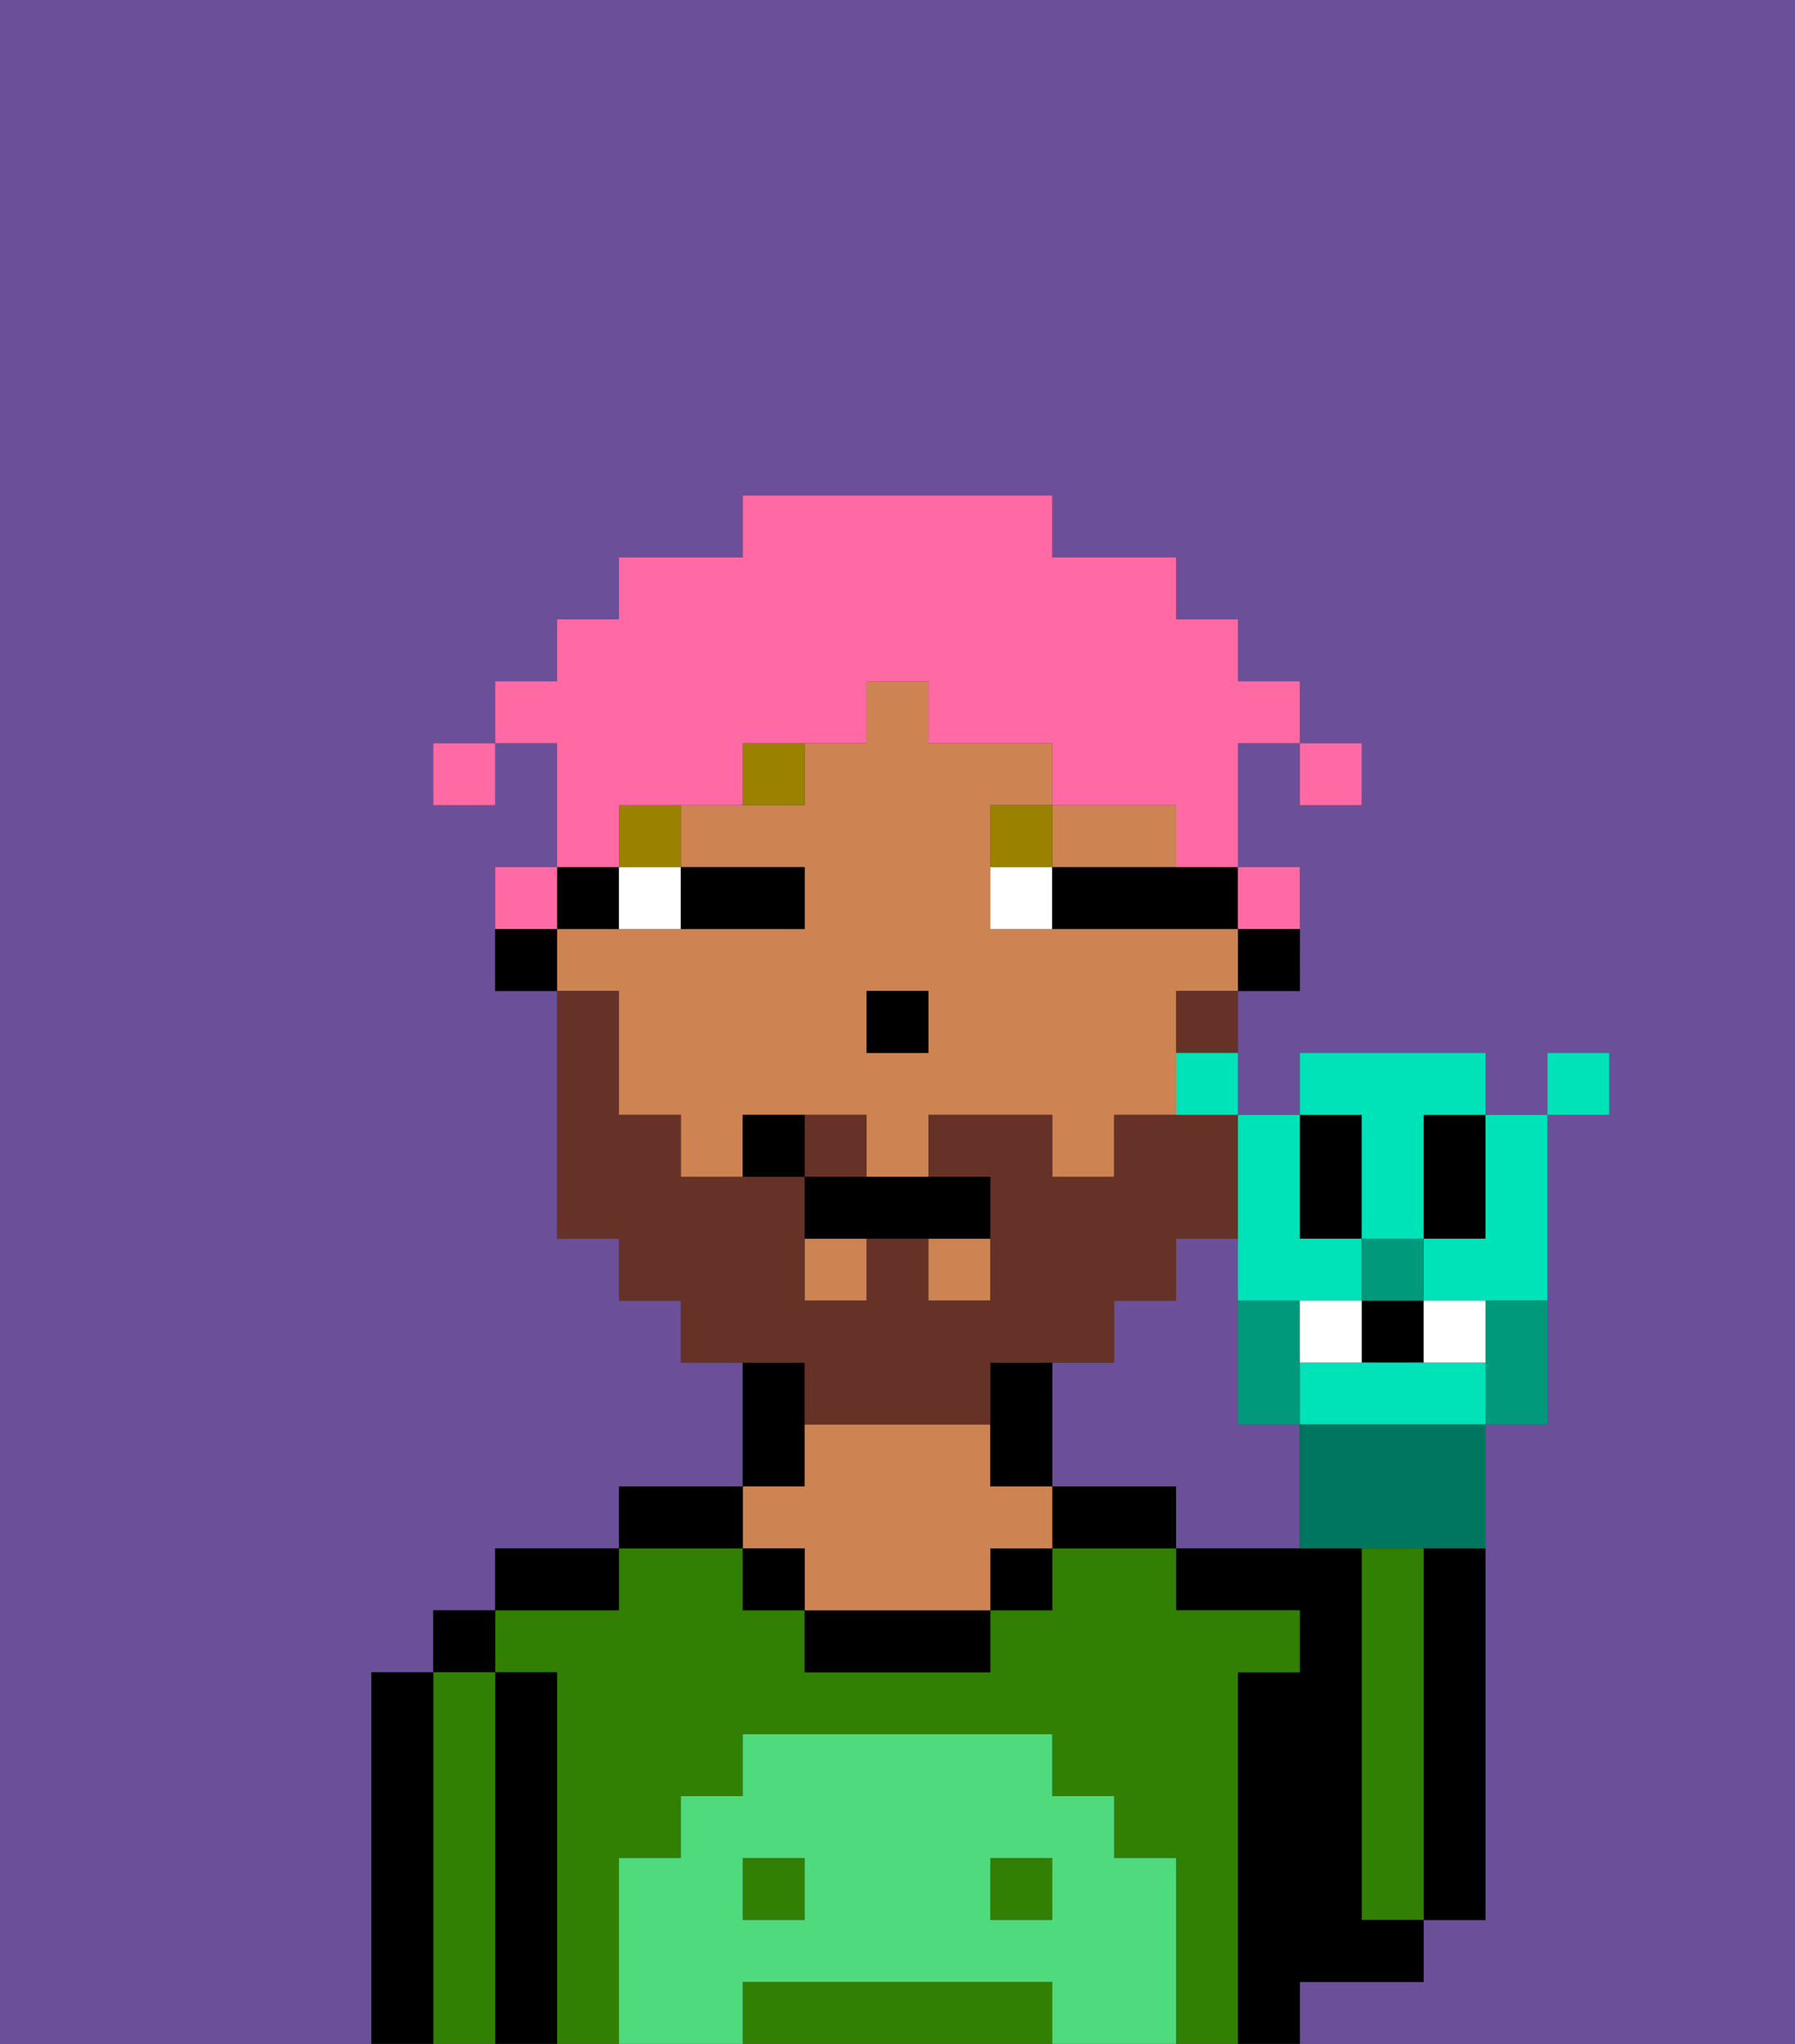 <svg xmlns="http://www.w3.org/2000/svg" viewBox="0 0 29 33"><rect x="0" y="0" width="29" height="33" fill="#333333" stroke="none"/><defs><style>polygon,rect,path{shape-rendering:crispedges;}.ga30-1{fill:#6b4f99;}.ga30-2{fill:#000000;}.ga30-3{fill:#317f03;}.ga30-4{fill:#ce8452;}.ga30-5{fill:#4fdb7d;}.ga30-6{fill:#ffffff;}.ga30-7{fill:#9b8100;}.ga30-8{fill:#663228;}.ga30-9{fill:#ff6aa5;}.ga30-10{fill:#00997c;}.ga30-11{fill:#00e2b7;}.ga30-12{fill:#00755f;}</style></defs><path class="ga30-1" d="M20,23V20H19v1H18v1H17v2h2v1h2V23Z"/><path class="ga30-1" d="M6,32V27H7V26H8V25h2V24h2V22H11V21H10V20H9V16H8V14H9V12H8v1H7V12H8V11H9V10h1V9h2V8h5V9h2v1h1v1h1v1h1v1H21V12H20v2h1v2H20v2h1V17h3v1h1V17h1v1H25v5H24v8H23v1H21v1h8V0H0V33H6Z"/><path class="ga30-2" d="M23,26v5h1V25H23Z"/><path class="ga30-3" d="M23,26V25H22v6h1V26Z"/><path class="ga30-2" d="M22,32h1V31H22V25H19v1h2v1H20v6h1V32Z"/><path class="ga30-3" d="M16,32H12v1h5V32Z"/><rect class="ga30-3" x="12" y="30" width="1" height="1"/><rect class="ga30-3" x="16" y="30" width="1" height="1"/><path class="ga30-3" d="M20,27h1V26H19V25H17v1H16v1H13V26H12V25H10v1H8v1H9v6h1V30h1V29h1V28h5v1h1v1h1v3h1V27Z"/><path class="ga30-2" d="M18,24H17v1h2V24Z"/><rect class="ga30-2" x="16" y="25" width="1" height="1"/><path class="ga30-2" d="M13,26v1h3V26H13Z"/><path class="ga30-2" d="M13,23V22H12v2h1Z"/><path class="ga30-4" d="M13,25v1h3V25h1V24H16V23H13v1H12v1Z"/><rect class="ga30-2" x="12" y="25" width="1" height="1"/><path class="ga30-2" d="M12,24H10v1h2Z"/><path class="ga30-2" d="M10,25H8v1h2Z"/><path class="ga30-2" d="M9,27H8v6H9V27Z"/><rect class="ga30-2" x="7" y="26" width="1" height="1"/><path class="ga30-3" d="M8,27H7v6H8V27Z"/><path class="ga30-2" d="M7,27H6v6H7V27Z"/><path class="ga30-5" d="M19,30H18V29H17V28H12v1H11v1H10v3h2V32h5v1h2V30Zm-6,1H12V30h1Zm4,0H16V30h1Z"/><path class="ga30-2" d="M20,16h1V15H20Z"/><rect class="ga30-4" x="15" y="20" width="1" height="1"/><path class="ga30-4" d="M18,14h1V13H17v1Z"/><path class="ga30-4" d="M10,17v1h1v1h1V18h2v1h1V18h2v1h1V18h1V16h1V15H16V13h1V12H15V11H14v1H13v1H11v1h2v1H9v1h1Zm4-1h1v1H14Z"/><rect class="ga30-4" x="13" y="20" width="1" height="1"/><path class="ga30-2" d="M16,22v2h1V22Z"/><path class="ga30-2" d="M10,15V14H9v1Z"/><path class="ga30-2" d="M8,15v1H9V15Z"/><rect class="ga30-2" x="14" y="16" width="1" height="1"/><path class="ga30-6" d="M10,15h1V14H10Z"/><path class="ga30-6" d="M16,14v1h1V14Z"/><path class="ga30-2" d="M12,15h1V14H11v1Z"/><path class="ga30-2" d="M18,14H17v1h3V14H18Z"/><rect class="ga30-7" x="10" y="13" width="1" height="1"/><path class="ga30-7" d="M12,13h1V12H12Z"/><path class="ga30-7" d="M17,13H16v1h1Z"/><path class="ga30-8" d="M14,18H13v1h1Z"/><path class="ga30-8" d="M19,17h1V16H19Z"/><path class="ga30-8" d="M13,23h3V22h2V21h1V20h1V18H18v1H17V18H15v1h1v2H15V20H14v1H13V19H11V18H10V16H9v4h1v1h1v1h2Z"/><path class="ga30-2" d="M13,19v1h3V19H13Z"/><path class="ga30-2" d="M12,18v1h1V18Z"/><rect class="ga30-9" x="21" y="12" width="1" height="1"/><path class="ga30-9" d="M10,13h2V12h2V11h1v1h2v1h2v1h1V12h1V11H20V10H19V9H17V8H12V9H10v1H9v1H8v1H9v2h1Z"/><path class="ga30-9" d="M21,15V14H20v1Z"/><path class="ga30-9" d="M9,14H8v1H9Z"/><rect class="ga30-9" x="7" y="12" width="1" height="1"/><path class="ga30-10" d="M21,23V21H20v2Z"/><path class="ga30-2" d="M22,20V18H21v2Z"/><path class="ga30-2" d="M23,19v1h1V18H23Z"/><rect class="ga30-2" x="22" y="21" width="1" height="1"/><path class="ga30-11" d="M23,22H21v1h3V22Z"/><path class="ga30-11" d="M20,21h2V20H21V18H20v3Z"/><path class="ga30-11" d="M22,19v1h1V18h1V17H21v1h1Z"/><path class="ga30-11" d="M23,20v1h2V18H24v2Z"/><path class="ga30-12" d="M21,23v2h3V23H21Z"/><path class="ga30-10" d="M24,21.222V23h1V21H24Z"/><path class="ga30-11" d="M19,18h1V17H19Z"/><rect class="ga30-11" x="25" y="17" width="1" height="1"/><rect class="ga30-10" x="22" y="20" width="1" height="1"/><path class="ga30-6" d="M22,22V21H21v1Z"/><path class="ga30-6" d="M24,22V21H23v1Z"/></svg>
